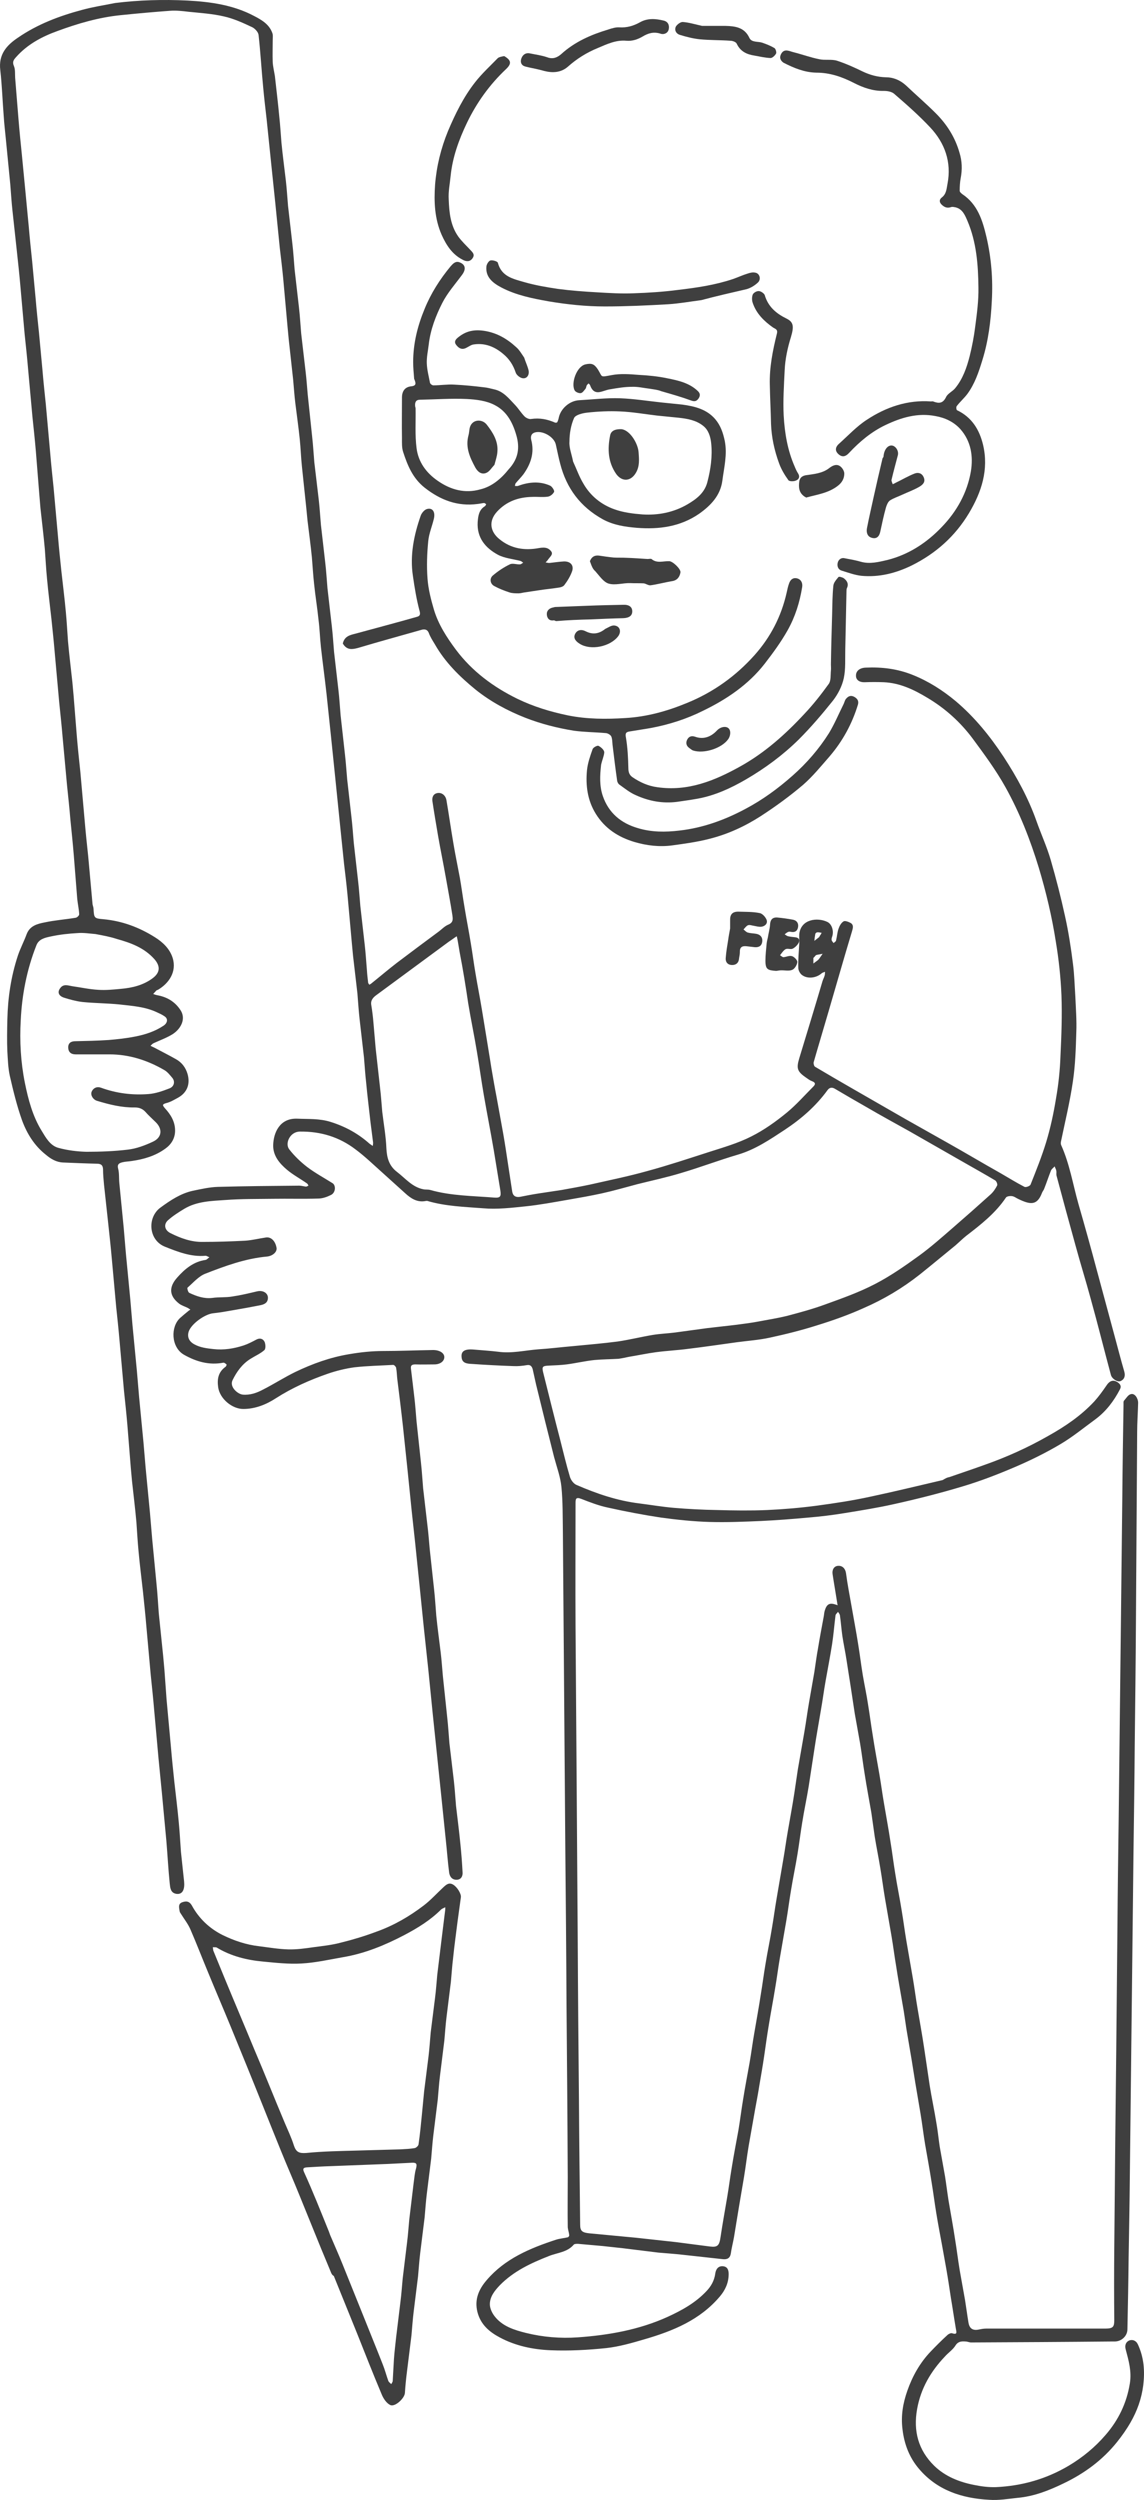 <?xml version="1.0" encoding="UTF-8"?>
<svg id="Contours" xmlns="http://www.w3.org/2000/svg" viewBox="0 0 469.93 1026.5">
  <defs>
    <style>
      .cls-1 {
        fill: #3f3f3f;
        stroke-width: 0px;
      }
    </style>
  </defs>
  <path class="cls-1" d="M389.92,606.53c4.9-1.7,9.7-3.3,14.4-5,9.1-3.2,17.8-7.1,26.2-11.9,7-3.9,13.5-8.3,19-14.2,1.8-2,3.4-4.2,4.9-6.4,1.4-2.2,3-2.7,4.9-1.3.9.7,1.4,1.5.7,2.8-2.5,4.8-5.7,9-10,12.2-4.8,3.5-9.4,7.3-14.5,10.3-5.9,3.5-12.2,6.6-18.5,9.3-7,3-14.2,5.8-21.6,8-9.3,2.8-18.8,5.2-28.3,7.3-6.7,1.5-13.6,2.6-20.4,3.7-4.9.8-9.8,1.4-14.8,1.8-6.4.6-12.9,1.1-19.3,1.4-7,.3-14,.6-21.1.4-6.7-.2-13.4-.9-20-1.8-7.3-1.1-14.6-2.5-21.8-4.1-3.8-.8-7.4-2.2-11-3.6-2.1-.8-2.3,0-2.3,1.7,0,16.9-.1,33.8,0,50.7.1,18.5.3,37,.4,55.6.2,24.4.3,48.8.5,73.1.1,21.9.3,43.7.5,65.6.1,17.1.3,34.3.5,51.4,0,2.6.9,3.2,3.9,3.5,6.4.6,12.8,1.2,19.1,1.8,5.5.6,10.9,1.2,16.4,1.8,4.6.6,9.2,1.2,13.9,1.8,3.2.4,3.9-.4,4.4-4.1.8-5.4,1.8-10.8,2.7-16.2.7-4.1,1.2-8.2,1.9-12.3.8-5,1.8-10.1,2.7-15.1.7-4.1,1.2-8.3,1.9-12.5.8-5.1,1.8-10.2,2.7-15.3.7-4,1.2-8,1.9-12,.9-5.3,1.9-10.7,2.7-16,.7-4.1,1.2-8.2,1.9-12.3.8-5,1.9-10.1,2.7-15.1.7-4,1.2-8,1.9-12,.9-5.3,1.8-10.5,2.7-15.8.7-3.9,1.2-7.9,1.9-11.8.9-5.3,1.9-10.5,2.7-15.8.5-3.2.9-6.3,1.4-9.5.9-5.2,1.8-10.4,2.7-15.5.7-4,1.2-8,1.9-12,.7-4.2,1.5-8.4,2.2-12.6.5-3.2.9-6.5,1.5-9.7.7-4.3,1.5-8.5,2.3-12.8.2-.9.2-1.9.5-2.8.8-2.6,2-3.2,4.4-2.4.3.1.6.2.9.3-.1-.3-.2-.6-.2-.9-.6-3.9-1.3-7.8-1.9-11.8-.3-1.8.5-3.4,2.3-3.5,1.6-.1,2.9,1,3.2,3,.6,4.6,1.5,9.1,2.3,13.7.9,5.2,1.9,10.4,2.7,15.5.7,4.2,1.2,8.5,1.9,12.7.7,4.1,1.6,8.2,2.2,12.3.7,4.2,1.2,8.3,1.9,12.5.8,5.3,1.8,10.5,2.7,15.8.7,4,1.2,8,1.9,12,.9,5.3,1.9,10.7,2.7,16,.7,4.2,1.2,8.5,1.9,12.7.8,5.2,1.9,10.4,2.7,15.5.7,4.1,1.2,8.2,1.9,12.3.9,5.2,1.8,10.4,2.7,15.6.7,4.1,1.2,8.2,1.9,12.2.9,5.4,1.9,10.8,2.7,16.2.8,5.2,1.5,10.3,2.3,15.5.8,5,1.9,10.1,2.7,15.1.6,3.3.9,6.6,1.4,9.9.7,4.1,1.5,8.2,2.2,12.3.5,3.2.9,6.5,1.4,9.7.9,5.3,1.9,10.7,2.7,16,.7,4.2,1.2,8.5,1.9,12.7.7,4.1,1.5,8.2,2.2,12.3.5,3.1.9,6.2,1.4,9.2.4,2.5,1.8,3.4,4.2,2.9,1-.2,2-.4,3-.4h49.1c3.2,0,3.6-.8,3.6-3.6-.1-9.9-.1-19.8,0-29.7.1-14.6.3-29.3.4-43.9.1-12,.3-24.1.4-36.1.2-17.3.3-34.6.5-51.9.1-14.6.3-29.1.5-43.7.2-14.6.3-29.3.5-43.9.2-14.6.3-29.3.5-43.9.2-14.9.3-29.9.5-44.8.1-12.7.3-25.3.5-38,0-.5-.1-1.2.2-1.5.9-1,1.7-2.5,2.9-2.7,1.5-.4,2.9,1.7,2.9,3.6-.1,4.1-.4,8.1-.4,12.1-.2,25.8-.3,51.7-.5,77.5-.1,17.1-.3,34.1-.5,51.2-.1,14.4-.3,28.8-.5,43.2-.2,14.9-.3,29.7-.5,44.6-.2,14.7-.3,29.4-.5,44.1-.2,14.7-.3,29.4-.5,44.1-.1,11.3-.3,22.6-.5,33.9-.1,9.9-.3,19.8-.5,29.7,0,2.7-2.4,5-5.2,5h-1.6c-19.1.2-38.3.3-57.4.4-.8,0-1.5-.4-2.3-.4-1.6-.1-3-.1-4.1,1.6-1.1,1.8-3,3-4.4,4.6-5.8,6.1-9.9,13.1-11.4,21.6-1.6,9,.5,16.8,7,23.2,4.5,4.4,10.3,6.7,16.4,7.9,2.9.6,6,1,9,.9,10.7-.5,20.6-3.3,29.9-8.8,5.7-3.4,10.8-7.6,15.1-12.6,5.3-6.1,8.7-13.1,10-21.2.8-4.9-.5-9.4-1.7-13.9-.5-1.8.1-3.1,1.4-3.7,1.3-.5,2.8-.1,3.6,1.6,2.5,5.4,2.9,10.9,2.2,16.8-.7,5.5-2.5,10.5-5.2,15.2-1.6,2.8-3.5,5.5-5.5,8-6,7.5-13.5,13-22.1,17.1-6,2.9-12.1,5.3-18.8,5.9-3.9.4-7.8,1.1-11.7.8-11.2-.6-21.4-3.9-28.9-12.8-3.9-4.6-6-10.1-6.7-16.2-.7-5.5.2-10.7,2-15.8,2.1-6,5.2-11.5,9.6-16.1,2.2-2.3,4.5-4.6,6.8-6.7.5-.5,1.4-.9,1.9-.8,2.5.8,1.8-.6,1.6-2-.7-4.1-1.3-8.3-2-12.4-.6-4-1.2-8-1.9-12-.6-3.3-1.2-6.7-1.8-10-.8-4.3-1.6-8.5-2.3-12.8-.7-4.2-1.2-8.3-1.9-12.5-.8-5.3-1.8-10.5-2.7-15.8-.7-4.2-1.2-8.5-1.9-12.7-.7-4.1-1.4-8.2-2.1-12.4-.5-3.1-1-6.3-1.5-9.4-.7-4.3-1.5-8.7-2.2-13-.5-3.2-.9-6.5-1.5-9.7-.9-5.3-1.9-10.7-2.7-16-.7-4.1-1.2-8.2-1.9-12.3-.9-5.2-1.8-10.4-2.7-15.6-.7-4.1-1.2-8.2-1.9-12.3-.7-4.3-1.6-8.7-2.3-13-.5-3.3-.9-6.6-1.4-9.9-.9-5.2-1.9-10.4-2.7-15.6-.7-4.2-1.2-8.5-1.9-12.7-.7-4.1-1.5-8.2-2.2-12.3-.5-3.3-1-6.6-1.5-9.9-.6-4.1-1.3-8.1-1.9-12.2-.5-3.3-1.2-6.5-1.7-9.8-.4-2.8-.6-5.7-1-8.5-.1-.5-.5-1-.8-1.4-.3.5-.9.9-1,1.4-.5,3.9-.8,7.9-1.4,11.8-.8,5.1-1.8,10.2-2.7,15.3-.7,3.9-1.2,7.9-1.9,11.8-.9,5.4-1.9,10.8-2.7,16.2-.8,5-1.5,10-2.3,15s-1.9,10-2.7,15.1c-.7,4.2-1.2,8.5-1.9,12.7-.8,5-1.9,10.1-2.7,15.1-.7,4.1-1.2,8.2-1.9,12.3-.9,5.2-1.8,10.4-2.7,15.6-.7,4.1-1.2,8.2-1.9,12.2-.8,5-1.8,10.1-2.6,15.1-.7,4.2-1.3,8.5-1.9,12.7-.6,4.1-1.3,8.1-2,12.2-.5,3.2-1.1,6.4-1.7,9.6-.9,5.1-1.8,10.2-2.7,15.3-.7,4.2-1.2,8.5-1.9,12.7-.7,4.1-1.4,8.2-2.1,12.4-.7,4.1-1.3,8.1-2,12.2-.4,2.3-1,4.5-1.3,6.7-.3,2-1.5,2.6-3.3,2.4-5.5-.6-10.9-1.2-16.4-1.8-3.4-.4-6.8-.6-10.1-.9-4.9-.6-9.7-1.2-14.6-1.8-2.8-.3-5.5-.6-8.3-.9-3.4-.3-6.8-.6-10.1-.9-.6,0-1.4,0-1.7.3-2.7,3.2-6.7,3.3-10.2,4.7-7.4,2.9-14.5,6.2-20.2,12-2.1,2.2-4.1,4.7-4.1,7.8,0,1.7.9,3.6,2,5,3.2,4.1,8.1,5.6,12.9,6.8,6.9,1.7,14.1,2.3,21.2,1.8,12.7-.9,25.2-3.1,36.9-8.4,5.9-2.7,11.5-5.8,16-10.6,1.9-2,3.2-4.3,3.6-7.2.2-1.6,1.1-3.2,3.2-3,1.8.2,2.3,1.5,2.3,3.2,0,3.6-1.4,6.6-3.6,9.2-8.2,9.7-19.3,14.2-31,17.6-5.1,1.5-10.3,3-15.6,3.6-7.6.8-15.3,1.2-22.9.9-7.3-.3-14.5-1.8-21-5.3-4.3-2.3-7.8-5.3-9.1-10.4-1.3-5.2.6-9.4,3.8-13.1,7.5-8.8,17.8-13.1,28.5-16.6,1.6-.5,3.2-.6,4.9-1,.2-.1.6-.6.5-.9-.1-1.1-.5-2.1-.6-3.2-.1-6.9,0-13.7,0-20.6-.1-23.3-.3-46.6-.5-69.9-.1-21.6-.3-43.1-.5-64.7-.2-21.9-.3-43.7-.5-65.6-.2-21.6-.3-43.1-.5-64.7-.1-6.2,0-12.4-.6-18.5-.4-4.1-1.9-8.1-3-12.2-2.5-9.9-5-19.9-7.4-29.8-.5-2.1-.9-4.2-1.4-6.3-.3-1.1-.9-2-2.4-1.7-1.8.3-3.7.5-5.5.4-5.7-.2-11.5-.5-17.2-.9-1.7-.1-3.9-.2-4.1-2.7-.3-2.5,1.2-3.5,4.9-3.2,3.4.3,6.8.5,10.1.9,5.6.8,11.1-.6,16.6-1,4.7-.3,9.4-.9,14.1-1.3,6.1-.6,12.3-1.1,18.4-1.9,4.8-.7,9.6-1.9,14.4-2.7,3-.5,6.1-.6,9.2-1,4.4-.6,8.8-1.2,13.2-1.8,4.1-.5,8.2-.9,12.2-1.4,3.1-.4,6.2-.8,9.3-1.4,3.7-.7,7.5-1.3,11.2-2.2,5.3-1.4,10.5-2.8,15.7-4.7,6.9-2.5,14-5,20.5-8.4,6.4-3.3,12.4-7.5,18.2-11.7,4.8-3.5,9.3-7.5,13.8-11.4,5.2-4.5,10.4-9.1,15.5-13.7,1.1-1,2-2.3,2.7-3.7.2-.5-.3-1.8-.9-2.1-4.2-2.5-8.5-4.9-12.7-7.3-7.5-4.3-14.9-8.5-22.4-12.8-5.9-3.3-11.8-6.5-17.6-9.9-4.4-2.5-8.7-5-13.1-7.6-1.2-.7-2.2-.5-3,.6-4.8,6.6-10.8,11.8-17.6,16.3-6.1,4-12.1,8.1-19.3,10.2-7.8,2.3-15.4,5.2-23.2,7.5-5.9,1.8-12,3.1-18,4.6-4.9,1.3-9.7,2.7-14.7,3.8-4.6,1-9.2,1.8-13.8,2.6-5.8,1-11.6,2.1-17.4,2.7s-11.7,1.3-17.4.8c-7.7-.6-15.4-.8-22.9-3-.2-.1-.5,0-.7,0-3.5.7-6.1-1-8.5-3.2-3.1-2.8-6.2-5.6-9.3-8.4-3.7-3.3-7.2-6.7-11.1-9.6-6.7-5.1-14.3-7.4-22.8-7.3-4.1,0-6.3,4.9-4.4,7.3,2.1,2.7,4.6,5.1,7.3,7.2,3.3,2.5,7,4.5,10.5,6.7,1.4.9,1.3,3.8-.6,4.8-1.6.8-3.5,1.5-5.3,1.5-6.2.2-12.3,0-18.5.1-6.6.1-13.1,0-19.7.5-5.7.4-11.6.5-16.8,3.6-2.3,1.4-4.7,2.9-6.7,4.7-1.9,1.7-1.4,4.1,1,5.3,4.2,2.1,8.6,3.7,13.3,3.6,5.8,0,11.7-.2,17.5-.5,2.8-.2,5.6-.9,8.3-1.3,2.2-.4,4,1.4,4.5,4.3.2,1.6-1.5,3.2-3.8,3.5-9,.8-17.4,3.9-25.6,7.1-2.7,1.1-4.9,3.7-7.2,5.7-.2.2.2,1.8.7,2.1,3,1.4,6,2.5,9.5,2.1,2.7-.4,5.5-.1,8.3-.6,3.4-.5,6.7-1.3,10.1-2.1,2.6-.6,4.8.9,4.4,3.2-.3,1.9-2,2.3-3.6,2.6-3.5.7-6.9,1.3-10.4,1.9-2.8.5-5.6,1-8.4,1.3-3.4.3-9,4.3-10.1,7.5-.7,2.2.1,4.1,2.4,5.3,2.4,1.3,5,1.6,7.7,1.9,4.4.5,8.5-.2,12.5-1.5,1.8-.6,3.5-1.5,5.2-2.4,1.5-.8,2.8-.3,3.4,1,.4,1,.5,2.9-.2,3.4-1.6,1.4-3.7,2.3-5.6,3.5-3.4,2.1-5.7,5.3-7.4,8.8-1.3,2.7,2,5.6,4.1,5.9,3.1.3,5.9-.7,8.5-2.1,4.5-2.3,8.7-5,13.2-7.2,7.1-3.4,14.3-6,22.1-7.3,4.7-.8,9.3-1.3,14.1-1.3,6.7,0,13.4-.3,20.1-.4h.7c2.4.1,4.2,1.3,4.2,2.9,0,1.7-1.7,3-4.1,3-2.6,0-5.2.1-7.8,0-1.4,0-2,.4-1.8,1.8.5,3.9.9,7.8,1.4,11.8.4,3.3.6,6.6.9,9.9.6,5.6,1.2,11.2,1.8,16.8.4,3.5.6,7.1.9,10.6.6,5.2,1.2,10.3,1.8,15.5.4,3.1.6,6.3.9,9.4.6,5.5,1.2,11.1,1.8,16.6.4,3.6.6,7.2.9,10.8.5,5,1.2,10,1.8,15,.4,3.2.6,6.5.9,9.7.6,5.7,1.2,11.4,1.8,17.1.4,3.5.6,7.1.9,10.6.6,5.1,1.2,10.2,1.8,15.2.4,3.4.6,6.9.9,10.4.6,5.2,1.3,10.5,1.8,15.7.4,3.9.7,7.8.9,11.7.1,1.4-.5,2.9-2.3,3-1.9.1-2.9-1.1-3.2-2.8-.6-4.5-.9-9.1-1.4-13.6-.6-5.8-1.2-11.7-1.8-17.5-.6-5.8-1.2-11.5-1.8-17.3-.6-5.8-1.2-11.5-1.8-17.3-.6-6-1.2-12-1.8-18-.6-5.6-1.2-11.2-1.8-16.8-.6-5.9-1.2-11.8-1.8-17.7-.6-5.8-1.2-11.7-1.8-17.5-.5-4.3-.9-8.6-1.4-12.9-.6-5.9-1.2-11.8-1.8-17.7-.6-5.7-1.2-11.4-1.8-17.1-.7-6.4-1.5-12.8-2.3-19.2-.2-1.6-.2-3.2-.5-4.8-.1-.5-.8-1.2-1.2-1.2-5.3.3-10.7.4-16,1-3.6.5-7.3,1.4-10.8,2.6-7.5,2.6-14.7,5.8-21.4,10.1-4,2.6-8.5,4.4-13.4,4.4-4.5,0-9.6-4.1-10.3-8.9-.5-3.5.1-6.3,3-8.4.3-.2.5-.9.5-.9-.4-.4-1-.9-1.4-.8-5.8,1.1-11.1-.4-16.2-3.3-5.3-3.1-5.5-11.5-1.5-15.1,1-.9,2.1-1.8,3.2-2.7.3-.3.7-.5,1-.7-.4-.2-.7-.5-1.1-.7-1.2-.6-2.6-1-3.6-1.8-4.1-3.2-4.2-6.8-.7-10.7,3.1-3.5,6.7-6.5,11.6-7.2.6-.1,1-.7,1.6-1.1-.6-.2-1.2-.7-1.7-.6-5.9.5-11.2-1.6-16.5-3.7-6.9-2.7-7.4-12.1-1.9-16.1,4.1-3,8.3-5.8,13.3-6.9,3.4-.7,6.9-1.5,10.3-1.6,11.1-.3,22.3-.4,33.4-.5.9,0,1.8.3,2.8.4.3,0,.7-.3,1-.4-.2-.3-.3-.7-.6-.9-2.7-1.9-5.7-3.5-8.2-5.6-3.1-2.6-5.8-5.8-5.7-10.1.1-5,2.6-11.2,9.9-10.9,4.6.2,9.1-.1,13.6,1.3,6.1,1.9,11.4,4.8,16.1,9,.4.3.9.6,1.3.9.1-.6.2-1.2.1-1.7-.3-2.6-.7-5.2-1-7.8-.6-5.5-1.3-10.9-1.8-16.4-.4-3.4-.6-6.9-.9-10.4-.6-5.2-1.2-10.5-1.8-15.7-.4-3.5-.6-7.1-.9-10.6-.6-5.2-1.2-10.3-1.8-15.5-.2-1.8-.3-3.5-.5-5.3-.6-6.7-1.2-13.4-1.8-20-.4-4.2-.9-8.3-1.4-12.5-.6-5.8-1.2-11.7-1.8-17.5-.6-5.9-1.2-11.8-1.8-17.7-.6-5.8-1.2-11.7-1.8-17.5-.6-5.7-1.2-11.4-1.8-17.1-.7-6.4-1.6-12.8-2.3-19.2-.4-3.7-.5-7.5-1-11.3-.5-4.9-1.3-9.7-1.8-14.6-.4-3.6-.6-7.2-.9-10.8-.5-5.1-1.2-10.2-1.8-15.2-.2-1.7-.3-3.4-.5-5.1-.6-5.7-1.2-11.4-1.8-17.1-.4-3.8-.5-7.5-.9-11.3-.5-4.9-1.2-9.7-1.8-14.6-.4-3.2-.6-6.5-.9-9.7-.6-5.5-1.2-10.9-1.8-16.4-.2-1.8-.3-3.5-.5-5.3-.6-6.7-1.2-13.4-1.8-20-.4-4.2-.9-8.3-1.4-12.5-.6-6-1.2-12-1.8-18-.6-5.8-1.2-11.5-1.8-17.3-.6-5.8-1.2-11.7-1.8-17.5-.5-4.3-1-8.6-1.4-12.9-.7-7.2-1.1-14.4-1.9-21.6-.1-1.2-1.4-2.6-2.5-3.2-3.8-1.8-7.7-3.6-11.8-4.5-4.7-1.1-9.7-1.4-14.5-1.9-2.5-.3-5.1-.6-7.6-.4-6.8.5-13.5,1.1-20.3,1.8-8.9.9-17.5,3.4-25.9,6.5-6.4,2.3-12.4,5.5-17,10.7-.9,1-1.7,1.9-.9,3.7.6,1.4.4,3.2.5,4.8.5,5.8.9,11.5,1.4,17.3.4,4.9.9,9.8,1.4,14.7.5,4.8.9,9.7,1.4,14.5.5,4.9.9,9.8,1.4,14.7.4,4.8.9,9.5,1.4,14.3.5,5,.9,10,1.4,15,.4,4.8.9,9.5,1.4,14.3.5,5,.9,10,1.4,15,.4,4.8.9,9.5,1.4,14.3.6,6.7,1.2,13.4,1.8,20,.4,4.8.9,9.5,1.4,14.3.6,6.7,1.2,13.4,1.8,20,.4,4.8.9,9.5,1.4,14.3.6,5.5,1.3,10.9,1.8,16.4.4,4.1.6,8.1.9,12.2.5,5.6,1.2,11.2,1.8,16.8.2,1.8.3,3.7.5,5.5.5,5.8.9,11.7,1.4,17.5.4,4.7.9,9.4,1.4,14.1.6,6.8,1.2,13.5,1.8,20.3.4,4.7.9,9.4,1.4,14.1.6,6.6,1.2,13.2,1.8,19.8.1.6.4,1.2.4,1.9.2,3.7.3,3.9,4,4.2,7.7.7,14.7,3.3,21.2,7.4,3.2,2,6.1,4.7,7.3,8.5,1.8,5.8-1.7,10.5-5.9,13-.3.2-.7.2-.9.5-.4.4-.8.9-1.2,1.3.5.2,1.1.4,1.6.5,4,.7,7.3,2.6,9.6,6.1,2.4,3.6.2,7.7-3.2,9.9-2.4,1.5-5.2,2.5-7.8,3.7-.5.2-.9.7-1.3,1.1.5.2,1,.5,1.5.7,3,1.6,6,3.1,9,4.8,2.3,1.3,3.9,3.3,4.7,6,1.2,4.1-.1,7.7-3.9,9.8-1.5.8-3.1,1.8-4.8,2.2-1.8.5-1.6.9-.6,2.1,2.4,2.6,4.2,5.5,4.2,9.2,0,3.2-1.6,5.7-4,7.4-4.1,3-8.9,4.4-13.9,5.1-1.2.2-2.5.2-3.7.5s-2.3.7-1.8,2.6.3,4,.5,6c.6,6.1,1.2,12.3,1.8,18.4.3,3.5.6,7.1.9,10.6.6,6.2,1.2,12.4,1.8,18.7.3,3.5.6,7.1.9,10.6.6,6.2,1.2,12.4,1.8,18.7.3,3.5.6,7.1.9,10.6.6,6.2,1.2,12.4,1.8,18.7.3,3.5.6,7.1.9,10.6.6,6.2,1.2,12.4,1.8,18.7.3,3.5.6,7.1.9,10.6.6,6.2,1.2,12.4,1.8,18.7.4,3.9.6,7.8.9,11.7.6,5.8,1.2,11.7,1.8,17.5.2,1.8.3,3.7.5,5.5.3,4.1.6,8.3.9,12.4.6,6.5,1.2,13.1,1.8,19.6.4,4.8.9,9.5,1.4,14.3.6,5.5,1.3,10.9,1.8,16.4.4,4.1.6,8.1.9,12.2.4,4.1.9,8.2,1.3,12.2.3,2.9-.4,5.5-3.2,5.1-2.4-.4-2.5-2.5-2.7-4.2-.6-5.9-.9-11.8-1.4-17.7-.6-6.5-1.2-12.9-1.8-19.3-.5-4.8-.9-9.5-1.4-14.3-.6-6.7-1.2-13.4-1.8-20-.4-4.8-.9-9.5-1.4-14.3-.6-6.7-1.2-13.4-1.8-20-.4-4.8-.9-9.5-1.4-14.3-.6-5.5-1.3-10.9-1.8-16.4-.4-4.1-.6-8.1-.9-12.2-.5-5.6-1.2-11.2-1.8-16.8-.2-1.8-.3-3.7-.5-5.5-.5-5.8-.9-11.7-1.4-17.5-.4-4.7-.9-9.4-1.4-14.1-.6-6.8-1.2-13.5-1.8-20.3-.4-4.7-.9-9.4-1.4-14.1-.6-6.6-1.2-13.2-1.8-19.8-.4-4.6-.9-9.2-1.4-13.8-.6-5.5-1.2-11.1-1.8-16.6-.2-2.1-.4-4.3-.4-6.4-.1-1.5-.7-2.1-2.2-2.2-4.7-.1-9.5-.3-14.2-.5-2.8-.1-5.1-1.5-7.1-3.2-4.7-3.7-7.8-8.7-9.8-14.2-2.1-5.9-3.6-12.1-5-18.2-.7-3.2-.8-6.6-1-9.9-.2-4.4-.1-8.9,0-13.3.2-8.9,1.5-17.6,4.3-26.1,1-3,2.5-5.8,3.6-8.8,1.3-3.5,4.4-4.3,7.5-4.9,4.2-.9,8.5-1.2,12.7-1.9.6-.1,1.5-1,1.4-1.5-.1-2.1-.6-4.2-.8-6.3-.5-5.9-.9-11.8-1.4-17.7-.4-4.9-.9-9.8-1.4-14.7-.4-4.8-.9-9.5-1.4-14.3-.6-6.5-1.2-13.1-1.8-19.6-.4-4.8-.9-9.5-1.4-14.3-.6-6.7-1.2-13.4-1.8-20-.4-4.8-.9-9.5-1.4-14.3-.6-5.5-1.3-10.9-1.8-16.4-.4-4.1-.6-8.1-.9-12.2-.5-5.6-1.2-11.2-1.8-16.8-.2-2-.3-4-.5-6-.5-5.8-.9-11.7-1.4-17.5-.4-4.7-.9-9.4-1.4-14.1-.6-6.6-1.2-13.2-1.8-19.8-.4-4.7-.9-9.4-1.4-14.1-.6-6.8-1.2-13.5-1.8-20.3-.4-4.6-.9-9.2-1.4-13.8-.6-5.5-1.2-11.1-1.8-16.6-.4-3.6-.6-7.2-.9-10.8-.6-6.1-1.2-12.3-1.8-18.4-.3-3.2-.7-6.4-.9-9.7-.5-6.3-.7-12.6-1.4-18.8-.8-6.4,2.5-10.2,7.3-13.4,8-5.5,17-8.9,26.4-11.4,4.4-1.2,9-1.9,13.5-2.8C57.02.03,67.02-.27,77.02.23c9.4.5,18.8,1.8,27.3,6.3,3.1,1.6,6.2,3.4,7.5,6.9.4.9.2,2.1.2,3.2,0,2.9-.1,5.8,0,8.8.1,1.9.6,3.9.9,5.8.6,5.5,1.3,11.1,1.8,16.6.4,3.6.6,7.2.9,10.8.5,5.2,1.2,10.3,1.8,15.5.4,3.4.6,6.9.9,10.4.6,5.2,1.2,10.5,1.8,15.7.4,3.4.6,6.9.9,10.4.6,5.2,1.2,10.5,1.8,15.7.4,3.5.6,7.1.9,10.6.6,5.2,1.2,10.3,1.8,15.5.4,3.2.6,6.5.9,9.7.6,5.7,1.2,11.4,1.8,17.1.4,3.5.6,7.1.9,10.6.6,5.1,1.2,10.2,1.8,15.2.4,3.4.6,6.9.9,10.4.6,5.2,1.2,10.5,1.8,15.7.4,3.4.6,6.9.9,10.4.6,5.2,1.2,10.5,1.8,15.7.4,3.4.6,6.9.9,10.4.6,5.2,1.2,10.5,1.8,15.7.4,3.4.6,6.9.9,10.4.6,5.4,1.2,10.8,1.8,16.2.4,3.4.6,6.8.9,10.1.6,5.3,1.2,10.6,1.8,15.9.4,3.4.6,6.8.9,10.1.6,5.3,1.2,10.6,1.8,15.9.4,3.4.6,6.8.9,10.1.6,5.3,1.2,10.6,1.8,15.9.4,3.4.6,6.9.9,10.4.1,1.7.3,3.4.5,5.1,0,.3.3.6.5.9.3-.2.6-.3.8-.5,3.5-2.8,6.9-5.7,10.4-8.4,5.8-4.4,11.6-8.7,17.4-13,1.3-1,2.4-2.2,3.9-2.8,2.1-.9,1.8-2.4,1.6-3.9-.8-5.2-1.8-10.4-2.7-15.5-1-5.7-2.2-11.4-3.2-17.2-.8-4.7-1.6-9.4-2.3-14.1-.2-1.5.3-3,2.1-3.3,1.8-.3,3.4,1,3.7,3.1,1,5.8,1.8,11.6,2.8,17.4.8,4.8,1.8,9.6,2.7,14.4.7,4,1.2,8,1.9,12,.8,5,1.8,9.9,2.6,14.9.7,4.1,1.2,8.2,1.9,12.2.8,4.9,1.8,9.8,2.6,14.7.7,4.1,1.3,8.1,2,12.2.6,3.9,1.3,7.8,1.9,11.8.7,4.1,1.4,8.2,2.2,12.3.9,5,1.8,9.9,2.7,14.9.7,4,1.3,8,1.9,12,.6,3.9,1.2,7.9,1.8,11.8.3,1.7,1.4,2.4,3.2,2.1,2.5-.5,5.1-1,7.7-1.4,3.1-.5,6.2-.9,9.3-1.4,3.9-.7,7.8-1.4,11.6-2.2,7.9-1.8,15.9-3.4,23.7-5.6,8.5-2.3,16.9-5.1,25.3-7.8,5.9-1.9,11.9-3.6,17.4-6.4,5.2-2.6,10.1-6.1,14.6-9.8,3.9-3.2,7.3-7.1,10.9-10.7,1-1,.8-1.7-.6-2.2-.8-.3-1.5-.8-2.2-1.3-3.8-2.6-4.3-3.8-3-8.1,3.2-10.5,6.4-21,9.5-31.5.2-.8.7-1.6.9-2.4.2-.5.1-1,.2-1.6-.5.2-1.1.3-1.5.7-2.2,1.9-5.8,2.3-8,.6-.8-.6-1.5-1.9-1.5-2.9-.1-3.3.2-6.6.4-9.9.1-1.3-.1-2.7,0-4,.7-6.2,7.5-6.9,11.5-5,1.9.9,2.7,3.6,2.1,5.8-.2.6-.4,1.1-.3,1.7.1.4.5.8.8,1.2.3-.3.9-.6,1-1,.4-1.6.5-3.3,1-4.8.4-1.2,1.1-2.5,2.1-3.1.6-.4,2.1.2,3,.7,1.3.9.8,2.2.4,3.6-3.3,10.9-6.4,21.9-9.6,32.8-2,6.9-4.1,13.8-6.1,20.8-.1.5.2,1.6.6,1.8,5.2,3.1,10.4,6.1,15.6,9.1,7.1,4.1,14.3,8.2,21.4,12.3,5.8,3.3,11.6,6.5,17.4,9.8,7.3,4.1,14.5,8.4,21.8,12.5,3.3,1.9,6.5,3.9,9.8,5.6.6.3,2.2-.3,2.5-.9,2.3-5.8,4.6-11.5,6.4-17.4,1.8-5.9,3.1-12,4.1-18.2,1-5.7,1.6-11.5,1.8-17.3.4-8.3.7-16.6.4-24.9-.3-7.3-1.1-14.7-2.3-21.9-1.6-10.3-4-20.4-7-30.4-3.5-11.5-7.9-22.7-13.7-33.1-3.9-7-8.7-13.5-13.5-20-5-6.7-11.2-12.3-18.4-16.6-5.6-3.4-11.4-6.2-18.1-6.5-2.6-.1-5.2-.1-7.8,0-2.1.1-3.6-.9-3.6-2.6-.1-2,1.5-3.3,4-3.4,6.7-.3,13.1.5,19.3,3,6.5,2.6,12.3,6.3,17.7,10.8,7.8,6.6,14.1,14.4,19.7,22.9,5.4,8.3,10.1,16.9,13.4,26.2,1.9,5.4,4.3,10.6,5.9,16.1,2.2,7.6,4.2,15.4,5.9,23.2,1.4,6.3,2.4,12.8,3.2,19.2.6,4.5.7,9,1,13.6.2,4.9.6,9.8.4,14.7-.2,6.7-.4,13.5-1.4,20.2-1.2,8.3-3.2,16.5-4.9,24.7-.1.5-.1,1.1.1,1.5,3.5,7.8,4.8,16.1,7.1,24.2,2.6,9,5.1,18,7.5,27,2.4,8.8,4.7,17.5,7.1,26.3,1.4,5.1,2.7,10.3,4.2,15.4.5,1.8.1,3.2-1.4,3.9-1.3.7-3.7-.9-4.1-2.5-2.8-10.4-5.4-20.9-8.3-31.3-2-7.4-4.3-14.7-6.3-22.1-2.6-9.4-5.2-18.9-7.7-28.3-.2-.6,0-1.4-.1-2-.1-.7-.5-1.3-.7-1.9-.5.6-1.2,1-1.5,1.7-1,2.5-1.8,5-2.8,7.5-.2.6-.7,1.1-.9,1.7-2,5.2-4.7,4.9-9.7,2.5-.9-.4-1.7-1.1-2.7-1.2-.8-.1-2.1.1-2.4.6-4.3,6.4-10.3,11.1-16.3,15.7-1.5,1.2-2.9,2.6-4.4,3.9-4.9,4-9.7,8-14.7,12-7.1,5.6-14.8,10.2-23.1,13.8-6.2,2.8-12.7,5.1-19.2,7.1-6.3,2-12.7,3.6-19.2,5-4.5,1-9.1,1.3-13.6,1.9-6.6.9-13.2,1.9-19.9,2.7-4.4.6-8.9.8-13.4,1.4-3.7.5-7.4,1.3-11.1,1.9-1.4.3-2.8.6-4.2.8-3.3.2-6.6.2-9.9.5-3.8.4-7.6,1.3-11.4,1.8-2.4.3-4.9.4-7.3.5-2.6.1-3,.4-2.4,2.8,2.3,9.2,4.6,18.5,7,27.7,1.3,5.1,2.5,10.2,4,15.2.4,1.3,1.5,2.8,2.7,3.3,8.3,3.6,16.8,6.5,25.9,7.6,4.7.6,9.4,1.4,14.1,1.8,5.9.5,11.8.8,17.7.9,6.9.2,13.8.3,20.6,0s13.7-.9,20.5-1.8c7.4-1,14.7-2.1,22-3.7,9.9-2.1,19.7-4.5,29.6-6.8,1.5-.9,2-1.1,2.7-1.2M39.22,383.53c-2.5-.2-4.9-.6-7.3-.4-3.7.2-7.4.6-11.1,1.4-2.3.5-4.9,1-5.9,3.7-3.9,9.9-5.9,20.2-6.4,30.7-.5,8.6,0,17.2,1.7,25.7,1.4,6.9,3.2,13.7,6.9,19.7,1.7,2.8,3.5,6.1,6.9,7,3.7,1,7.6,1.5,11.4,1.6,5.7,0,11.5-.2,17.2-.9,3.4-.4,6.9-1.7,10.1-3.2,3.8-1.7,4.2-5.2,1.2-8.1-1.4-1.4-2.9-2.7-4.2-4.2-1.2-1.3-2.6-1.8-4.3-1.8-5.4.1-10.5-1.2-15.5-2.7-1.7-.5-2.8-2.3-2.3-3.7.7-1.7,2.3-2.3,3.9-1.7,6.3,2.3,12.8,3.1,19.4,2.6,2.9-.2,5.8-1.2,8.6-2.3,2-.7,2.5-2.8,1.3-4.3-1-1.2-2.1-2.6-3.4-3.3-6.9-4-14.4-6.4-22.4-6.4h-14c-1.9,0-3-1-3-2.9,0-1.8,1.2-2.5,2.9-2.5,4.6-.1,9.2-.2,13.7-.5,3.6-.3,7.3-.7,10.8-1.4,4.2-.8,8.2-2.1,11.8-4.5,1.6-1.1,1.9-2.8.4-3.8-1-.7-2.1-1.2-3.2-1.7-4.9-2.3-10.2-2.6-15.4-3.2-5-.5-10.1-.5-15.1-1-2.6-.3-5.2-1-7.7-1.8-2.3-.8-2.7-2.4-1.4-4,1.3-1.7,3.1-1,4.8-.7,3.6.5,7.1,1.3,10.8,1.5,3,.2,6.1-.1,9.2-.4,4.7-.4,9.2-1.5,13-4.3,3-2.2,3.5-4.8.8-7.9-4.2-4.7-9.7-6.7-15.5-8.3-2.7-.9-5.5-1.4-8.7-2M188.82,391.03c-.2-1-.3-2-.5-3-.2-1.2-.4-2.4-.7-3.6-1.1.7-2.1,1.5-3.2,2.2-9.9,7.3-19.7,14.5-29.6,21.8-1.4,1-2.7,2.2-2.3,4.3.4,2.4.7,4.9.9,7.4.3,3.4.6,6.9.9,10.4.6,5.4,1.2,10.8,1.8,16.1.4,3.3.6,6.6.9,9.9.6,5,1.5,10,1.7,15,.2,3.9,1.1,7.2,4.4,9.7,3.4,2.6,6.2,6.2,10.8,7.1.9.2,1.9,0,2.9.3,8.5,2.4,17.4,2.4,26.1,3.1,2.6.2,3-.4,2.6-3-.9-5.5-1.8-11-2.7-16.5-1.3-7.6-2.8-15.2-4.1-22.7-1-5.8-1.8-11.7-2.8-17.6-1.1-6.7-2.5-13.3-3.6-20-1-6.8-2.1-13.7-3.5-20.9M334.12,393.33v2.3c.5-.4,1.1-.8,1.6-1.2.3-.2.6-.5.8-.8.5-.7,1-1.4,1.4-2-.9.2-1.8.3-2.6.5-.4.2-.6.7-1.2,1.2M335.52,382.83c-.2.2-.6.4-.6.6-.2,1-.3,1.9-.4,2.9.6-.5,1.3-1,1.9-1.5.2-.1.2-.4.3-.5.3-.4.6-.9.8-1.3-.6-.1-1.2-.3-2-.2Z"/>
  <path class="cls-1" d="M135.82,932.73c-1.7-4.2-3.4-8.1-5-12.1-2.6-6.4-5.2-12.8-7.8-19.2-2.5-6.2-5.2-12.3-7.7-18.5-2.6-6.4-5.2-12.9-7.8-19.4-4.2-10.5-8.5-21-12.8-31.5-3-7.3-6.1-14.5-9.1-21.8-2.5-6-4.8-12-7.4-18-1-2.3-2.6-4.3-3.9-6.4-.2-.3-.4-.6-.5-.9-.2-1.4-.8-3.1.9-3.8,1.4-.5,2.9-.8,4.1,1.3,2.9,5.3,7.2,9.4,12.6,12.1,4.7,2.3,9.7,4,15,4.6,4,.5,8,1.2,12,1.3,3.4.1,6.9-.4,10.4-.9,3.8-.5,7.6-.9,11.3-1.9,4.9-1.2,9.8-2.7,14.6-4.5,7-2.5,13.4-6.2,19.3-10.7,2.9-2.2,5.4-5,8.1-7.5,1.2-1.1,2.3-2.1,4-1.1s3.4,3.8,3.2,5.2c-.5,3.4-.9,6.8-1.4,10.2-.6,4.9-1.3,9.8-1.8,14.8-.4,3.2-.6,6.5-.9,9.7-.6,4.9-1.2,9.7-1.8,14.5-.4,3.2-.6,6.5-.9,9.7-.6,4.9-1.2,9.7-1.8,14.5-.4,3.2-.6,6.5-.9,9.7-.6,4.9-1.2,9.7-1.8,14.5-.4,3.2-.6,6.5-.9,9.7-.6,4.9-1.2,9.7-1.8,14.5-.4,3.2-.6,6.5-.9,9.7-.6,4.9-1.2,9.7-1.8,14.5-.4,3.2-.6,6.5-.9,9.7-.6,4.9-1.2,9.7-1.8,14.5-.4,3.2-.6,6.5-.9,9.7-.6,4.9-1.2,9.7-1.8,14.5-.4,3.1-.7,6.1-.9,9.2-.2,2.2-4.1,5.8-6,4.9-1.5-.7-2.8-2.6-3.5-4.3-3.5-8.3-6.8-16.7-10.1-25-3.2-7.9-6.4-15.8-9.6-23.7-.6-.3-1-.9-1.3-1.8M116.92,871.53c1.3,3.1,2.8,6.2,3.8,9.4.9,2.7,2.1,3.3,5,3.1,7-.7,14-.8,21.1-1,5.9-.2,11.9-.3,17.8-.5,1.9-.1,3.9-.2,5.7-.5.6-.1,1.5-.9,1.6-1.5.6-4.1,1-8.3,1.4-12.4.3-3.1.6-6.3.9-9.4.6-4.8,1.2-9.5,1.8-14.3.4-3.3.6-6.6.9-9.9.6-4.8,1.2-9.5,1.8-14.3.4-3.1.6-6.3.9-9.4.6-4.9,1.2-9.8,1.8-14.8.5-3.8.9-7.5,1.4-11.3.1-.5.1-1.1.1-1.6-.6.3-1.2.5-1.7.9-4.4,4.4-9.6,7.6-15.1,10.5-8,4.2-16.3,7.6-25.2,9.1-5.7,1-11.4,2.3-17.1,2.6-5.2.3-10.6-.3-15.8-.8-6.6-.6-13.1-2.2-18.9-5.7-.4-.3-1.1-.1-1.7-.2.1.5.1,1,.2,1.4,1.6,3.9,3.2,7.8,4.8,11.7,4,9.7,8.1,19.3,12.1,29,4.2,9.8,8.1,19.7,12.4,29.9M135.12,916.33c.2.5.3.9.5,1.4,1.7,4,3.5,8,5.1,12,3,7.4,5.9,14.7,8.9,22.1,2.5,6.3,5.1,12.6,7.6,19,.9,2.2,1.5,4.6,2.3,6.8.2.5.8.9,1.2,1.3.2-.4.6-.9.6-1.3.2-3,.3-6,.5-8.9.2-3,.6-6,.9-9,.6-4.9,1.2-9.8,1.8-14.8.4-3.1.6-6.3.9-9.4.6-4.9,1.2-9.8,1.8-14.8.4-3.1.6-6.3.9-9.4.6-5,1.2-10,1.8-15,.3-2,.4-4.1,1-6,.4-1.7.3-2.4-1.7-2.3-3.3.2-6.6.3-9.9.5-7.8.3-15.6.6-23.4.9-3.3.1-6.6.3-9.9.5-1.3.1-1.8.5-1.1,2,3.6,7.9,6.8,16,10.2,24.4Z"/>
  <path class="cls-1" d="M170.12,155.53c-.2-2.4-.4-4.7-.4-6.9,0-7.6,1.8-14.8,4.7-21.8,2.6-6.4,6.3-12.2,10.7-17.5.9-1,2-2.3,3.7-1.6,2.4.9,2.7,2.8,1,5.1-2.8,3.8-6,7.4-8.1,11.5-2.7,5.3-4.9,11-5.6,17.1-.3,2.6-.9,5.2-.8,7.8s.8,5.3,1.3,7.9c.1.5.9,1.1,1.4,1.1,2.9,0,5.8-.5,8.7-.3,4,.2,8.1.6,12.1,1.1,1.3.1,2.7.5,4,.8,4,.8,6.3,3.9,8.9,6.6,1.3,1.4,2.4,3.2,3.8,4.6.6.6,1.9,1.2,2.7,1,3.5-.5,6.6.1,9.8,1.5.3.1.8,0,.9-.2.3-.6.5-1.2.6-1.8.8-3.8,4.5-7,8.4-7.2,5.6-.3,11.2-1,16.8-.8s11.2,1.1,16.8,1.7c2.9.3,5.8.6,8.8.9,5.1.7,10,1.9,13.5,6,2.2,2.6,3.2,5.6,3.9,8.9,1.1,5.6-.3,11-1,16.4-.8,6-4.7,10.1-9.5,13.5-7.8,5.4-16.6,6.5-25.6,5.8-4.8-.4-9.6-1.1-14-3.5-9.2-5.1-14.9-12.7-17.5-22.8-.7-2.6-1.2-5.3-1.8-7.9-.7-3.2-5.6-6-8.8-4.9-1.4.5-1.6,1.8-1.3,3,1.4,5.3-.2,9.9-3.2,14.1-1,1.3-2.2,2.5-3.2,3.7-.2.3-.2.7-.3,1.1.4,0,.8.1,1.2,0,4.4-1.6,8.9-2.1,13.3-.1.8.4,1.8,2,1.6,2.5-.4.9-1.6,1.9-2.6,2-2.1.3-4.3,0-6.4.1-5.6.1-10.5,1.8-14.4,6-3.7,4-2.8,8.4,1,11.4,4.8,3.9,10.3,4.7,16.2,3.6,1.1-.2,2.4-.3,3.4.1.8.3,1.9,1.3,1.9,2,.1.8-.9,1.7-1.5,2.5-.3.5-.7.9-1.1,1.3.6.1,1.2.3,1.8.2,1.9-.2,3.8-.5,5.7-.6,2.7-.1,4.2,1.6,3.4,4-.7,2-1.9,4-3.2,5.7-.5.7-1.7,1-2.7,1.1-2.5.4-5,.6-7.5,1-2,.3-4,.6-6,.9-.9.1-1.7.4-2.6.4-1.3,0-2.6,0-3.8-.4-2.1-.7-4.2-1.5-6.2-2.6-1.7-.9-2-3.1-.6-4.3,2.1-1.8,4.5-3.4,7-4.6,1.1-.6,2.8.1,4.2,0,.4,0,.8-.4,1.3-.7-.4-.2-.7-.6-1.1-.7-3.1-.8-6.5-1.1-9.2-2.5-5.2-2.8-8.8-7-8.4-13.5.2-2.5.5-5,3-6.5.2-.1.3-.5.5-.8-.3-.2-.6-.5-.9-.5-.9.1-1.7.3-2.6.4-8.3,1.1-15.3-1.6-21.8-6.7-4.9-3.9-7-9.1-8.8-14.6-.6-1.8-.5-3.8-.5-5.7-.1-5.6,0-11.1,0-16.7,0-2.6,1.2-4.3,3.7-4.6,2.4-.2,2-1.4,1.3-3.1M235.42,189.53c1.4,3,2.5,6.2,4.2,9,2.9,5.1,7.4,8.7,12.8,10.6,3.6,1.3,7.6,1.8,11.5,2.1,6.4.4,12.7-.8,18.4-4.1,3.6-2.1,7-4.6,8.2-9,1.4-5.3,2.2-10.8,1.6-16.3-.3-2.6-1.1-5.3-3.3-7-2.9-2.3-6.4-2.9-10-3.3-3-.3-6-.6-9-.9-5.1-.6-10.1-1.5-15.2-1.7-4.4-.2-8.9,0-13.4.5-1.9.2-4.8.9-5.4,2.2-1.3,2.9-1.9,6.4-1.9,9.7-.2,2.5.9,5.1,1.5,8.2M208.92,192.73c3.5-3.8,4.7-7.9,3.4-13.2-1.5-5.7-4-10.6-9.1-13.2-3.4-1.8-7.6-2.3-11.5-2.5-6.4-.3-12.8.2-19.2.3-1.7,0-2.1,1.1-2,2.5,0,.4.2.7.2,1.1.1,5.4-.3,10.9.4,16.3.7,5.6,3.9,10.1,8.7,13.4,5.3,3.7,11.2,5.3,17.5,3.5,4.6-1.1,8.4-4.2,11.6-8.2Z"/>
  <path class="cls-1" d="M140.82,264.23c.7-3.1,3.1-3.5,5.4-4.1,8.4-2.3,16.8-4.5,25.2-6.9.6-.2,1.4-.5,1-2.1-1.3-4.8-2.1-9.7-2.8-14.6-1.3-8.5.4-16.8,3.2-24.8.4-1.1,1.5-2.4,2.5-2.7,2.3-.7,3.6,1.1,2.9,4-.7,3-2,6-2.3,9.1-.5,5.1-.7,10.3-.3,15.5.3,4.2,1.4,8.5,2.6,12.6,1.8,6.1,5.3,11.5,9.1,16.6,6.7,8.9,15.4,15.3,25.2,20.1,6.6,3.2,13.5,5.3,20.7,6.8,7.9,1.6,15.8,1.6,23.7,1.1,8.7-.5,17.1-2.8,25.3-6.2,10.8-4.4,20-11,27.7-19.6,6.6-7.4,11-15.9,13.2-25.6.3-1.4.6-2.8,1.1-4.1.6-1.5,1.7-2.3,3.4-1.8,1.7.6,2.1,2.1,1.9,3.5-1,6.3-2.9,12.3-6,17.8-2.7,4.8-6,9.3-9.4,13.7-6.7,8.6-15.6,14.6-25.3,19.3-6.8,3.4-14,5.7-21.5,7.1-2.8.5-5.7.9-8.6,1.4-1.4.2-2,.6-1.6,2.5.7,4.1.9,8.4,1,12.6,0,1.6.4,2.8,1.7,3.7,3.1,2.1,6.4,3.6,10.2,4.1,12.5,1.8,23.4-2.6,34-8.5,10.1-5.6,18.6-13.2,26.4-21.6,3.6-3.8,6.9-8,10-12.3,1-1.4.7-3.6.9-5.5.1-.8,0-1.7,0-2.5.1-6.9.3-13.7.5-20.6.1-3.9.1-7.8.5-11.7.1-1.3,1.2-2.5,2.1-3.6.2-.3,1.6.1,2.2.5,1.3,1,2.1,2.3,1.3,4-.2.4-.2.9-.2,1.3-.2,7.9-.3,15.9-.5,23.8-.1,4,.2,8.1-.6,11.9-.7,3.3-2.4,6.6-4.5,9.3-4.4,5.5-9,10.9-14,15.9-6.5,6.4-13.8,11.8-21.7,16.4-6.2,3.6-12.7,6.6-19.8,7.9-2.8.5-5.6.9-8.4,1.3-6,.8-11.8-.3-17.2-2.8-2.3-1-4.4-2.7-6.5-4.2-.5-.3-.9-1-1-1.6-.7-4.9-1.3-9.8-1.9-14.8-.1-1.2-.1-2.4-.5-3.4-.3-.7-1.4-1.3-2.1-1.4-4.4-.4-8.9-.4-13.3-1-6.8-1.1-13.5-2.8-19.9-5.3-7.4-2.9-14.4-6.7-20.5-11.6-6.5-5.3-12.5-11.2-16.7-18.6-.9-1.5-1.9-3-2.5-4.7-.6-1.4-1.6-1.5-2.7-1.3-8.8,2.5-17.6,4.9-26.3,7.5-2.3.6-4.6,1.1-6.3-1.8Z"/>
  <path class="cls-1" d="M321.82,25.73c-1.7-1.2-1.6-2.7-.7-4,1.3-1.8,3.2-.7,4.8-.3,3.6.9,7.1,2.2,10.7,2.9,2.3.5,4.9-.1,7.2.6,3.7,1.2,7.2,2.8,10.7,4.5,3,1.4,6,2.2,9.3,2.3,3.2,0,6,1.2,8.4,3.4,4,3.8,8.2,7.4,12.2,11.4,4.5,4.5,7.9,9.8,9.7,16.1,1.1,3.5,1.2,7,.5,10.6-.3,1.6-.4,3.4-.4,5.1,0,.5.6,1,1.1,1.4,6.3,4.2,8.3,10.8,9.9,17.6,2,8.6,2.7,17.4,2.2,26.2-.4,8.2-1.4,16.4-3.9,24.4-1.5,4.9-3.1,9.7-6.2,13.9-1.3,1.7-3,3.2-4.3,4.9-.3.3-.2,1.5.1,1.7,6.1,2.9,9.2,8,10.7,14.2,2.4,10.2-.6,19.4-5.8,28.1-5.7,9.5-13.6,16.5-23.4,21.4-6.5,3.2-13.5,5-20.8,4.3-2.7-.3-5.4-1.3-8-2.1-1.7-.5-2-2-1.7-3.3.3-1.2,1.4-2.2,2.9-1.8,2.2.4,4.4.8,6.5,1.4,3.8,1.1,7.5.1,11-.7,8.7-2.2,16.1-7,22.3-13.5,6.2-6.4,10.5-14.1,12-22.9,1-6.1.1-12.3-4.3-17.3-2.7-3-6.3-4.7-10.3-5.4-7.3-1.4-14,.6-20.5,3.7-5.7,2.7-10.6,6.8-14.9,11.4-1.2,1.3-2.5,2-4.1.8-1.7-1.3-1.8-2.9-.2-4.4,3.8-3.4,7.4-7.3,11.6-10,7.9-5.2,16.7-8.2,26.3-7.5.3,0,.6-.1.9,0,2.3.9,4,.9,5.3-1.8.7-1.5,2.7-2.3,3.8-3.7,3.1-3.8,4.7-8.4,5.9-13.1,1-4,1.8-8.2,2.3-12.3.7-5.3,1.4-10.6,1.3-15.9-.1-9.3-.8-18.6-4.5-27.3-1-2.3-2-4.9-4.9-5.6-.6-.1-1.3-.3-1.8-.1-1.5.5-2.6.2-3.8-.9s-1.1-2.2-.1-3c2-1.5,2-3.7,2.4-5.7,1.7-8.9-1.1-16.7-7.1-23.1-4.6-4.9-9.7-9.4-14.8-13.8-1-.9-2.8-1.2-4.2-1.2-4.5.1-8.5-1.3-12.4-3.3-4.9-2.5-9.8-4.2-15.4-4.2-4.9-.1-9.2-1.9-13.5-4.1Z"/>
  <path class="cls-1" d="M246.92,314.03c-.5,4.5-.7,8.7.7,12.8,2.4,7,7.5,11.2,14.4,13.2,5.6,1.7,11.3,1.7,17.1,1,9.7-1.1,18.7-4.4,27.1-8.9,7-3.7,13.3-8.3,19.3-13.6,5.9-5.2,10.9-11,15-17.5,2.3-3.8,4-7.9,6-11.9.4-.8.5-1.7,1.1-2.3.8-.9,1.8-1.5,3.3-.7,1.4.8,1.9,1.8,1.5,3.2-2.4,7.9-6.3,15-11.6,21.2-3.5,4-6.9,8.2-10.9,11.7-5.4,4.6-11.3,8.9-17.3,12.8-6.5,4.2-13.6,7.5-21.2,9.4-5,1.3-10.2,2-15.3,2.7-5.2.7-10.4.1-15.5-1.4-6.7-2-12.2-5.6-15.9-11.6-3.4-5.5-4.2-11.6-3.6-17.9.3-2.9,1.3-5.8,2.3-8.6.2-.7,1.9-1.6,2.4-1.4,1,.5,2.4,1.7,2.4,2.7-.1,1.5-.9,3.2-1.3,5.1Z"/>
  <path class="cls-1" d="M288.12,123.23c-4.6.6-9.1,1.4-13.6,1.7-8.7.5-17.4.9-26.1.9-7.7,0-15.4-.8-23.1-2.1-6.7-1.2-13.3-2.5-19.4-5.7-3.4-1.8-6.6-4.2-6.1-8.7.1-.9,1-2.3,1.7-2.4.9-.2,2.9.4,3,1,1.5,5.7,6.4,6.6,10.8,7.9,4.5,1.3,9.2,2.1,13.9,2.8,5.3.7,10.7,1.1,16.1,1.4,5,.3,9.9.6,14.9.4,6.1-.2,12.3-.6,18.4-1.4,7.6-.9,15.2-2,22.6-4.5,2-.7,3.9-1.6,5.9-2.2.9-.3,2-.6,3-.4,1.9.2,2.7,2.7,1.2,4.1-1.3,1.2-2.9,2.2-4.6,2.7-6,1.4-12.3,2.8-18.6,4.5Z"/>
  <path class="cls-1" d="M207.12,23.03c2.9,1.7,3.1,3.1.8,5.3-6.8,6.4-12.1,13.8-16.1,22.1-3.3,6.9-5.9,14-6.7,21.7-.3,3.2-1,6.5-.8,9.7.2,5.4.7,10.8,4,15.4,1.4,1.9,3.2,3.6,4.8,5.3.9,1,2.1,1.9,1,3.5s-2.7,1.4-4.1.6c-4.3-2.2-6.7-6-8.6-10.2-2.9-6.6-3.2-13.6-2.7-20.6.6-7.6,2.4-14.9,5.3-22,3-7.1,6.4-14,11.1-20,2.8-3.6,6.2-6.7,9.4-10,.7-.5,1.6-.6,2.6-.8Z"/>
  <path class="cls-1" d="M316.22,158.13c-.2-7.3,1.2-14.2,2.9-21.1.5-1.8-.7-2-1.5-2.5-3.7-2.6-6.9-5.7-8.4-10.1-.4-1.1-.4-2.5,0-3.5.3-.7,1.6-1.5,2.5-1.4.8,0,2.1.9,2.4,1.6,1.4,4.8,4.7,7.6,9,9.7,2.8,1.4,3.1,3.1,1.8,7.5-1.4,4.5-2.4,9.1-2.6,13.8-.3,6.2-.7,12.4-.4,18.5.4,7.2,1.6,14.3,4.5,20.9.4,1,.9,2.1,1.5,3,.8,1.4.1,2.4-1,2.8-.9.4-2.7.4-3.1-.2-1.5-2.1-2.9-4.4-3.8-6.9-1.9-5.2-3.1-10.6-3.3-16.2-.1-5.1-.4-10.5-.5-15.9Z"/>
  <path class="cls-1" d="M221.62,28.63c-2-.5-3.9-.8-5.8-1.3-1.6-.4-2.2-1.7-1.7-3.2.5-1.6,1.8-2.6,3.6-2.2,2.4.5,4.8.8,7.1,1.6,2.4.9,4.2,0,5.7-1.3,5.6-5.1,12.3-8,19.3-10.1,1.5-.5,3.1-1,4.6-.9,3.1.2,5.8-.6,8.5-2.1,3-1.7,6.3-1.5,9.6-.7,1.9.4,2.5,1.9,2.2,3.5-.3,1.7-2,2.4-3.4,1.9-2.8-.9-5.1-.2-7.4,1.2-2.1,1.2-4.2,1.9-6.6,1.7-4.3-.4-8,1.4-11.8,3-4.6,1.9-8.6,4.4-12.3,7.7-2.8,2.4-6.2,2.6-9.7,1.7-.6-.2-1.2-.3-1.9-.5Z"/>
  <path class="cls-1" d="M242.32,230.43c.7-1.8,1.9-2.5,3.7-2.3,2,.3,4,.6,6.1.8,1.7.1,3.4,0,5.1.1,2.9.1,5.8.3,8.8.5.5,0,1.3-.2,1.6,0,2.2,1.9,4.8.8,7.3.9,1.4,0,4.8,3.2,4.6,4.6-.3,1.8-1.3,3.3-3.5,3.6-3,.5-5.9,1.3-8.8,1.7-.9.1-1.9-.7-2.8-.8-1.8-.1-3.7,0-5.5-.1-3-.1-6.2,1-8.9.2-2.1-.6-3.8-3.2-5.5-5.1-1.2-1-1.6-2.5-2.2-4.1Z"/>
  <path class="cls-1" d="M267.02,159.63c-2.6-.3-5-.9-7.4-.8-3,0-6,.5-8.9,1-1.6.2-3.1,1-4.7,1.2-2,.2-3-1.1-3.6-2.8-.1-.3-.4-.6-.7-.8-.2.3-.5.5-.7.8-.2.4-.2,1-.5,1.4-.6.7-1.2,1.7-2,1.8s-2.2-.5-2.5-1.2c-1.5-2.9.8-9.7,4.4-10.6,2.6-.6,3.7-.2,5.2,2.1,2,3.2.7,3.2,5.6,2.3,3.6-.7,7.5-.4,11.2-.1,3.9.2,7.9.6,11.7,1.4,4.5.9,9.1,1.9,12.6,5.3,1,1,.9,1.9.3,2.9-.7,1-1.4,1.5-2.9,1-4.1-1.5-8.3-2.7-12.5-3.9-1.4-.6-2.9-.7-4.6-1Z"/>
  <path class="cls-1" d="M362.92,187.53c.2-3.1,2-5.1,3.9-4.5,1.4.5,2.4,2.3,2,3.9-.9,3.4-1.8,6.7-2.6,10.1-.1.5.3,1.2.5,1.8.5-.2,1-.5,1.4-.7,2.5-1.2,5-2.7,7.6-3.7,1.3-.5,2.9-.3,3.7,1.5.9,2-.4,3.1-1.7,3.9-2.2,1.3-4.7,2.2-7.1,3.3-1.7.8-3.6,1.4-5.1,2.4-.8.6-1.3,1.9-1.6,2.9-.9,3.2-1.6,6.5-2.3,9.8-.4,2-1.5,3.2-3.5,2.6-1.9-.5-2.3-2.3-2-3.9.8-4.2,1.8-8.4,2.7-12.6,1.2-5.4,2.4-10.7,3.7-16.1,0-.2.3-.3.4-.7Z"/>
  <path class="cls-1" d="M288.42,10.63h9.6c4,.1,7.8.6,9.8,4.9.9,2,3.5,1.4,5.3,2,1.7.6,3.5,1.3,5,2.2.5.3.9,1.7.7,2.2-.4.8-1.5,1.9-2.3,1.9-2.2-.1-4.4-.6-6.6-1-3.2-.5-5.8-1.7-7.3-4.9-.3-.7-1.7-1.2-2.6-1.2-4.2-.3-8.4-.2-12.6-.6-2.8-.3-5.5-1-8.1-1.8-1.5-.4-2.4-1.9-1.7-3.4.5-.9,2-2,2.9-1.9,2.6.2,5.1,1,7.9,1.6Z"/>
  <path class="cls-1" d="M315.42,384.93c.3-1.9.8-3.6.9-5.3.1-1.9.9-3,2.9-2.9,2.2.2,4.3.5,6.5.9,1.6.3,2.4,1.5,2.1,3.1-.3,1.6-1.3,2.2-2.9,1.9-.4-.1-.8-.1-1.1,0-.5.2-1,.6-1.5,1,.5.3.9.7,1.4.8.9.2,1.9.3,2.8.4,1.5.1,2.2,1,1.6,2.2-.5,1-1.5,2-2.5,2.5-.8.4-2.1-.2-2.9.2-.9.5-1.6,1.6-2.3,2.5.5.3,1,.8,1.4.8,1.2-.1,2.5-.8,3.6-.4.9.3,2.2,1.7,2.1,2.4-.1,1.2-1.1,2.8-2.1,3.2-1.4.6-3.2.1-4.8.2-.7,0-1.5.3-2.1.2-1.2-.1-2.6-.2-3.3-.9-.7-.6-.8-2.1-.8-3.2,0-2.4.3-4.8.5-7.1.1-.9.3-1.6.5-2.5Z"/>
  <path class="cls-1" d="M299.92,381.23v-3.3c-.1-2.4.9-3.6,3.3-3.6,3,.1,6,0,8.9.6,1.1.2,2.4,1.7,2.8,2.8.5,1.4-.6,2.6-2.2,2.8-1,.1-2.1-.2-3.1-.4-.8-.1-1.7-.5-2.4-.2s-1.2,1.1-1.8,1.7c.6.5,1.1,1.1,1.8,1.3,1.1.3,2.3.3,3.4.5,1.7.3,2.7,1.4,2.5,3.2-.2,1.7-1.3,2.4-3,2.3-1.2-.1-2.3-.3-3.5-.4-1.9-.2-2.8.5-2.7,2.5,0,1-.3,2-.4,3-.3,1.7-1.6,2.3-3,2.2-1.7-.1-2.6-1.3-2.4-3,.2-2.5.6-4.9,1-7.3.2-1.5.5-3,.8-4.7Z"/>
  <path class="cls-1" d="M215.32,146.83c.6,1.9,1.4,3.5,1.8,5.2s-.5,3.4-2.2,3.3c-1.1,0-2.8-1.3-3.1-2.4-1-3-2.6-5.5-5-7.5-3.5-3-7.5-4.7-12.2-4-1,.1-1.9.8-2.9,1.3-1.9,1.1-3.3.3-4.4-1.2-1-1.4.1-2.4,1-3.1,3.1-2.5,6.4-3.2,10.5-2.6,5.3.8,9.5,3.3,13.2,6.7,1.3,1.1,2.2,2.7,3.3,4.3Z"/>
  <path class="cls-1" d="M228.52,255.03c-.4,0-.8-.4-1.1-.3-1.9.3-2.7-1-2.8-2.4-.1-1.6,1-2.6,2.6-2.9.4-.1.7-.2,1-.2,4.4-.2,8.7-.3,13.1-.5,4.9-.2,9.8-.3,14.7-.4,2.4-.1,3.7.9,3.7,2.7s-1.3,2.7-3.7,2.8c-4.4.1-8.9.3-13.3.5-4.7.1-9.4.3-14.2.7Z"/>
  <path class="cls-1" d="M330.52,203.93c-2.4-1.6-2.5-3.9-2.2-6.2.2-1.4,1-2.3,2.7-2.6,3.3-.5,6.8-.7,9.7-3,1.3-1,3-1.8,4.5-.6.8.6,1.6,1.9,1.6,2.9,0,2-.9,3.7-2.6,5-3.8,3-8.4,3.6-12.8,4.8-.2.2-.5-.1-.9-.3Z"/>
  <path class="cls-1" d="M283.12,307.13c-1.4-1-1.4-2.4-.8-3.5.6-1.1,1.6-1.7,3.3-1.1,3.4,1.2,6.5,0,8.9-2.6,1.8-1.9,5-2.1,5.4.4.2,1-.2,2.4-.8,3.2-2.7,3.8-10.1,6.1-14.5,4.6-.5-.2-.9-.6-1.5-1Z"/>
  <path class="cls-1" d="M248.62,258.23c1.3-.6,2.5-1.5,3.7-1.4,2.3.2,3,2.4,1.7,4.3-3.2,4.4-11.4,6.1-15.9,3.2-1.3-.8-2.8-2.1-1.9-4,.9-1.8,2.7-2,4.4-1.1,2.8,1.4,5.4,1.1,8-1Z"/>
  <path class="cls-1" d="M255.42,176.23c3.6.6,6.7,6.1,6.9,9.5.2,2.8.5,5.7-1.1,8.4-2.1,3.6-5.7,3.8-8.1.5-3.4-4.9-3.6-10.3-2.5-15.8.4-2.3,2.7-2.7,4.8-2.6Z"/>
  <path class="cls-1" d="M203.12,190.83c-1.2,1.3-2.1,2.9-3.5,3.4-1.9.7-3.4-.5-4.4-2.3-2.2-4.1-4.1-8.2-2.8-13.1.3-1,.3-2,.5-3,.8-3.7,5-4,7-1.5,2.5,3.2,4.8,6.8,4.4,11.2-.1,1.7-.7,3.4-1.2,5.3Z"/>
</svg>